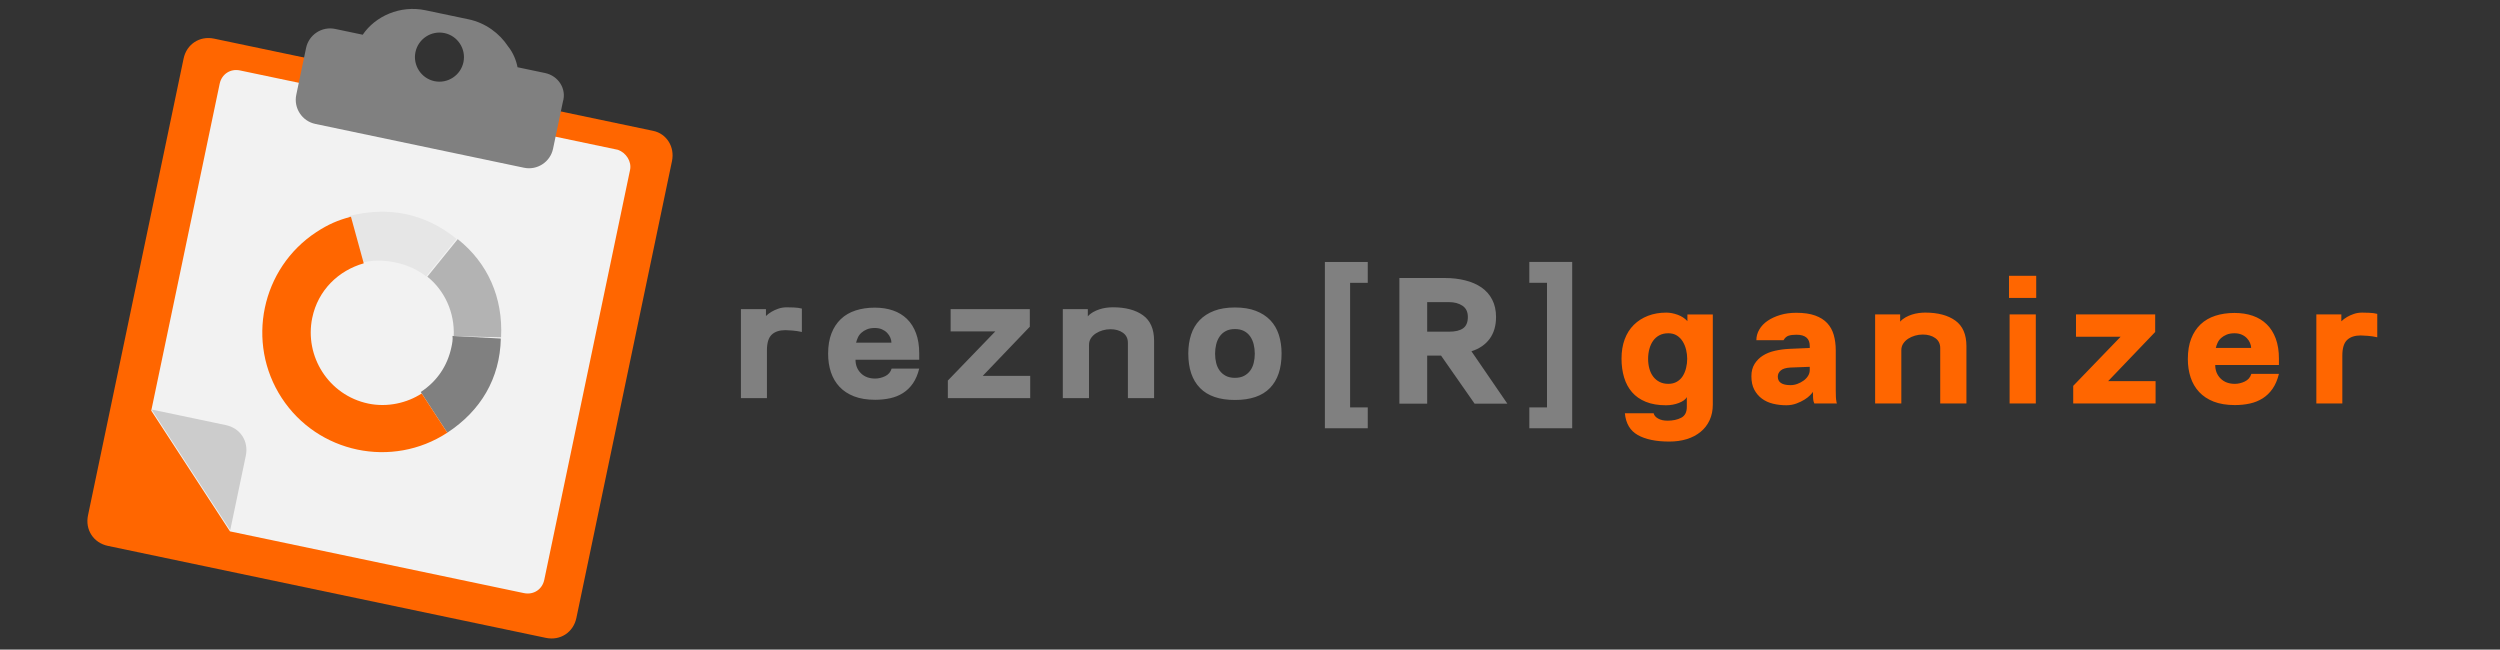 <?xml version="1.0" encoding="UTF-8" standalone="no"?>
<svg
   xmlns:dc="http://purl.org/dc/elements/1.1/"
   xmlns:cc="http://creativecommons.org/ns#"
   xmlns:rdf="http://www.w3.org/1999/02/22-rdf-syntax-ns#"
   xmlns:svg="http://www.w3.org/2000/svg"
   xmlns="http://www.w3.org/2000/svg"
   xmlns:sodipodi="http://sodipodi.sourceforge.net/DTD/sodipodi-0.dtd"
   xmlns:inkscape="http://www.inkscape.org/namespaces/inkscape"
   version="1.1"
   width="254"
   height="66"
   id="svg3808"
   viewBox="0 0 254 66"
   sodipodi:docname="reznorganizer-logo.svg"
   inkscape:version="0.92.4 (5da689c313, 2019-01-14)">
  <rect x="0" y="0" width="254" height="66" fill="#333333" stroke="none"/>
  <defs
     id="defs3812" />
  <sodipodi:namedview
     pagecolor="#ffffff"
     bordercolor="#666666"
     borderopacity="1"
     objecttolerance="10"
     gridtolerance="10"
     guidetolerance="10"
     inkscape:pageopacity="0"
     inkscape:pageshadow="2"
     inkscape:window-width="1920"
     inkscape:window-height="1021"
     id="namedview3810"
     showgrid="false"
     inkscape:zoom="0.56064347"
     inkscape:cx="1032.4123"
     inkscape:cy="300.45744"
     inkscape:window-x="-4"
     inkscape:window-y="-4"
     inkscape:window-maximized="1"
     inkscape:current-layer="svg3808"
     fit-margin-top="0"
     fit-margin-left="0"
     fit-margin-right="0"
     fit-margin-bottom="0" />
  <path
     d="M 0,0 H 254 V 66 H 0 Z"
     style="fill:none;stroke-width:1.274"
     id="path3780"
     inkscape:connector-curvature="0" />
  <path
     d="M 66.372,13.297 21.75,3.926 C 20.287,3.619 18.96,4.488 18.653,5.953 L 8.941,52.361 c -0.307,1.466 0.561,2.795 2.024,3.102 l 44.499,9.345 c 1.463,0.307 2.79,-0.562 3.097,-2.027 L 68.273,16.374 c 0.307,-1.466 -0.561,-2.795 -1.902,-3.077 z"
     style="fill:#ff6600;fill-rule:evenodd;stroke-width:1.274"
     id="path3782"
     inkscape:connector-curvature="0" />
  <path
     d="m 64.014,17.264 -8.716,41.645 c -0.204,0.977 -1.089,1.556 -2.065,1.351 L 23.364,53.987 15.367,41.726 22.319,8.508 C 22.523,7.531 23.408,6.952 24.383,7.157 l 38.404,8.065 c 0.828,0.301 1.406,1.188 1.227,2.043 z"
     style="fill:#f2f2f2;fill-rule:evenodd;stroke-width:1.274"
     id="path3784"
     inkscape:connector-curvature="0" />
  <path
     d="m 24.975,46.294 c 0.307,-1.466 -0.56,-2.795 -2.023,-3.102 l -7.559,-1.587 7.998,12.262 c 1.27e-4,-1.3e-4 1.585,-7.572 1.585,-7.572 z"
     style="fill:#cccccc;fill-rule:evenodd;stroke-width:1.274"
     id="path3786"
     inkscape:connector-curvature="0" />
  <path
     d="M 55.383,7.42 52.579,6.831 C 52.463,6.169 52.129,5.334 51.622,4.717 50.754,3.388 49.323,2.322 47.616,1.964 L 43.227,1.042 C 40.667,0.504 38.14,1.631 36.852,3.528 L 34.048,2.939 c -1.341,-0.282 -2.668,0.587 -2.95,1.931 l -0.997,4.763 c -0.281,1.343 0.586,2.673 1.927,2.955 l 21.213,4.455 c 1.341,0.282 2.668,-0.587 2.949,-1.93 l 0.997,-4.763 C 57.592,9.031 56.725,7.701 55.383,7.42 Z m -11.246,0.826 c -1.341,-0.282 -2.208,-1.611 -1.927,-2.954 0.281,-1.343 1.608,-2.212 2.949,-1.931 1.341,0.282 2.208,1.611 1.927,2.955 -0.281,1.343 -1.608,2.212 -2.95,1.93 z"
     style="fill:#808080;fill-rule:evenodd;stroke-width:1.274"
     id="path3788"
     inkscape:connector-curvature="0" />
  <path
     d="m 45.445,43.963 -2.698,-4.136 c 1.622,-1.062 2.711,-2.618 3.12,-4.572 0.077,-0.366 0.153,-0.733 0.108,-1.125 l 4.908,0.266 c -0.086,4.061 -2.047,7.347 -5.439,9.567 z"
     style="fill:#808080;fill-rule:evenodd;stroke-width:1.274"
     id="path3790"
     inkscape:connector-curvature="0" />
  <path
     d="m 50.909,34.273 -4.812,-0.118 c 0.12,-2.397 -0.934,-4.658 -2.68,-6.045 l 3.089,-3.813 c 3.056,2.427 4.611,5.941 4.403,9.977 z"
     style="fill:#b3b3b3;fill-rule:evenodd;stroke-width:1.274"
     id="path3792"
     inkscape:connector-curvature="0" />
  <path
     d="m 46.384,24.271 -3.089,3.814 c -0.873,-0.693 -1.919,-1.168 -3.138,-1.424 -1.219,-0.256 -2.367,-0.242 -3.445,0.042 l -1.3,-4.735 c 4.041,-1.064 7.82,-0.27 10.972,2.304 z"
     style="fill:#e6e6e6;fill-rule:evenodd;stroke-width:1.274"
     id="path3794"
     inkscape:connector-curvature="0" />
  <path
     d="m 45.445,43.963 c -5.604,3.668 -13.163,2.08 -16.824,-3.533 -3.662,-5.614 -2.077,-13.185 3.527,-16.853 1.18,-0.772 2.161,-1.204 3.508,-1.558 l 1.3,4.735 c -2.572,0.735 -4.643,2.722 -5.23,5.531 -0.818,3.908 1.662,7.871 5.685,8.716 1.951,0.41 3.958,-0.061 5.433,-1.026 z"
     style="fill:#ff6600;fill-rule:evenodd;stroke-width:1.274"
     id="path3796"
     inkscape:connector-curvature="0" />
  <path
     d="m 79.796,33.543 c -0.605,0 -1.069,0.154 -1.392,0.461 -0.322,0.307 -0.484,0.835 -0.484,1.585 v 4.864 H 75.279 v -9.046 h 2.541 v 0.7 c 0.161,-0.16 0.356,-0.307 0.585,-0.442 0.188,-0.111 0.414,-0.212 0.676,-0.304 0.262,-0.092 0.548,-0.138 0.857,-0.138 0.161,0 0.4,0.006 0.716,0.018 0.316,0.013 0.588,0.049 0.817,0.111 v 2.377 c -0.323,-0.074 -0.649,-0.123 -0.978,-0.148 -0.33,-0.024 -0.561,-0.037 -0.696,-0.037 z m 10.773,1.272 c 0,-0.16 -0.037,-0.329 -0.111,-0.507 -0.074,-0.178 -0.181,-0.341 -0.323,-0.488 -0.141,-0.148 -0.316,-0.267 -0.524,-0.359 -0.209,-0.092 -0.454,-0.138 -0.736,-0.138 -0.309,0 -0.575,0.046 -0.797,0.138 -0.222,0.092 -0.41,0.209 -0.564,0.35 -0.155,0.141 -0.272,0.301 -0.353,0.479 -0.081,0.178 -0.141,0.353 -0.182,0.525 z m 2.823,2.634 c -0.148,0.602 -0.363,1.105 -0.645,1.511 -0.282,0.405 -0.618,0.731 -1.008,0.976 -0.39,0.246 -0.824,0.421 -1.301,0.525 -0.477,0.104 -0.984,0.157 -1.522,0.157 -0.834,0 -1.549,-0.117 -2.148,-0.35 -0.598,-0.233 -1.092,-0.559 -1.482,-0.977 -0.39,-0.418 -0.679,-0.912 -0.867,-1.483 -0.188,-0.571 -0.282,-1.194 -0.282,-1.87 0,-0.798 0.114,-1.489 0.343,-2.073 0.229,-0.583 0.548,-1.069 0.958,-1.456 0.41,-0.387 0.907,-0.676 1.492,-0.866 0.585,-0.191 1.234,-0.286 1.946,-0.286 0.685,0 1.304,0.095 1.855,0.286 0.551,0.19 1.025,0.479 1.422,0.866 0.397,0.387 0.702,0.872 0.918,1.456 0.215,0.583 0.322,1.262 0.322,2.036 V 36.546 h -6.473 c 0,0.553 0.181,1.01 0.545,1.373 0.363,0.362 0.847,0.543 1.452,0.543 0.336,0 0.672,-0.08 1.008,-0.239 0.336,-0.16 0.558,-0.418 0.665,-0.774 z m 11.237,-4.256 -4.779,4.993 h 4.819 v 2.266 h -8.368 v -1.787 l 4.819,-4.993 h -4.537 v -2.266 h 8.046 z m 5.893,-1.787 v 0.737 c 0.148,-0.172 0.326,-0.316 0.534,-0.433 0.208,-0.117 0.427,-0.212 0.655,-0.286 0.228,-0.074 0.461,-0.126 0.695,-0.157 0.236,-0.03 0.454,-0.046 0.655,-0.046 1.29,0 2.312,0.27 3.065,0.81 0.753,0.54 1.129,1.406 1.129,2.598 v 5.822 h -2.662 v -5.619 c 0,-0.442 -0.168,-0.783 -0.504,-1.023 -0.336,-0.239 -0.759,-0.359 -1.27,-0.359 -0.269,0 -0.531,0.037 -0.787,0.111 -0.255,0.074 -0.487,0.178 -0.695,0.313 -0.208,0.135 -0.376,0.301 -0.504,0.498 -0.128,0.196 -0.191,0.418 -0.191,0.663 v 5.417 h -2.662 v -9.046 z m 14.947,-0.166 c 0.82,0 1.526,0.114 2.117,0.341 0.592,0.227 1.082,0.543 1.472,0.949 0.39,0.406 0.679,0.897 0.867,1.474 0.188,0.577 0.282,1.216 0.282,1.916 0,1.523 -0.393,2.69 -1.179,3.501 -0.786,0.81 -1.973,1.216 -3.559,1.216 -1.573,0 -2.756,-0.406 -3.549,-1.216 -0.793,-0.81 -1.19,-1.977 -1.19,-3.501 0,-0.7 0.094,-1.339 0.282,-1.916 0.188,-0.577 0.477,-1.068 0.867,-1.474 0.39,-0.405 0.881,-0.722 1.472,-0.949 0.592,-0.227 1.297,-0.341 2.117,-0.341 z m 0,2.192 c -0.363,0 -0.672,0.068 -0.928,0.203 -0.256,0.135 -0.464,0.319 -0.625,0.553 -0.161,0.233 -0.279,0.5 -0.353,0.802 -0.074,0.301 -0.111,0.617 -0.111,0.949 0,0.332 0.037,0.645 0.111,0.94 0.074,0.295 0.192,0.553 0.353,0.774 0.161,0.221 0.37,0.399 0.625,0.534 0.256,0.135 0.564,0.202 0.928,0.202 0.363,0 0.672,-0.068 0.928,-0.202 0.256,-0.135 0.464,-0.313 0.625,-0.534 0.162,-0.221 0.279,-0.479 0.353,-0.774 0.074,-0.295 0.111,-0.608 0.111,-0.94 0,-0.332 -0.037,-0.648 -0.111,-0.949 -0.074,-0.301 -0.191,-0.568 -0.353,-0.802 -0.161,-0.234 -0.369,-0.418 -0.625,-0.553 -0.255,-0.135 -0.565,-0.203 -0.928,-0.203 z"
     style="fill:#808080;fill-rule:evenodd;stroke-width:1.274"
     id="path3798"
     inkscape:connector-curvature="0" />
  <path
     d="m 134.608,26.616 h 4.356 v 2.119 h -1.794 v 12.657 h 1.794 v 2.119 h -4.356 z"
     style="fill:#808080;fill-rule:evenodd;stroke-width:1.274"
     id="path3800"
     inkscape:connector-curvature="0" />
  <path
     d="m 149.82,41.013 -3.408,-4.882 h -1.411 v 4.882 h -2.823 V 28.245 h 4.618 c 0.739,0 1.428,0.08 2.067,0.24 0.638,0.16 1.19,0.399 1.653,0.718 0.464,0.32 0.827,0.731 1.089,1.235 0.262,0.504 0.393,1.093 0.393,1.769 0,0.884 -0.215,1.621 -0.645,2.211 -0.43,0.589 -1.048,1.013 -1.855,1.271 l 3.65,5.324 z m -4.819,-10.317 v 3.003 h 2.218 c 0.646,0 1.126,-0.117 1.442,-0.35 0.316,-0.234 0.473,-0.614 0.473,-1.142 0,-0.516 -0.181,-0.897 -0.545,-1.142 -0.363,-0.246 -0.82,-0.369 -1.371,-0.369 z"
     style="fill:#808080;fill-rule:evenodd;stroke-width:1.274"
     id="path3802"
     inkscape:connector-curvature="0" />
  <path
     d="m 159.735,43.51 h -4.355 v -2.119 h 1.795 V 28.734 h -1.795 v -2.119 h 4.355 z"
     style="fill:#808080;fill-rule:evenodd;stroke-width:1.274"
     id="path3804"
     inkscape:connector-curvature="0" />
  <path
     d="m 168.012,41.986 c 0.04,0.209 0.188,0.387 0.444,0.534 0.255,0.148 0.578,0.221 0.968,0.221 0.538,0 0.998,-0.098 1.382,-0.295 0.383,-0.197 0.575,-0.565 0.575,-1.106 v -0.995 c -0.121,0.234 -0.387,0.43 -0.796,0.59 -0.41,0.16 -0.85,0.24 -1.321,0.24 -0.793,0 -1.475,-0.117 -2.047,-0.35 -0.571,-0.233 -1.038,-0.559 -1.401,-0.976 -0.363,-0.418 -0.632,-0.918 -0.807,-1.501 -0.175,-0.583 -0.262,-1.219 -0.262,-1.907 0,-0.737 0.107,-1.394 0.322,-1.971 0.215,-0.577 0.524,-1.065 0.928,-1.465 0.403,-0.399 0.884,-0.706 1.442,-0.921 0.558,-0.215 1.179,-0.323 1.865,-0.323 0.349,0 0.726,0.07 1.129,0.212 0.403,0.141 0.739,0.359 1.008,0.654 v -0.681 h 2.581 v 9.157 c 0,0.59 -0.108,1.117 -0.323,1.585 -0.215,0.467 -0.521,0.863 -0.917,1.188 -0.397,0.325 -0.864,0.571 -1.401,0.737 -0.538,0.166 -1.129,0.249 -1.775,0.249 -1.357,0 -2.426,-0.221 -3.206,-0.663 -0.78,-0.442 -1.217,-1.179 -1.311,-2.211 z m 1.472,-8.125 c -0.336,0 -0.632,0.068 -0.887,0.202 -0.255,0.135 -0.467,0.32 -0.635,0.553 -0.168,0.234 -0.296,0.51 -0.383,0.829 -0.087,0.32 -0.131,0.657 -0.131,1.013 0,0.356 0.044,0.691 0.131,1.004 0.087,0.313 0.218,0.583 0.393,0.81 0.175,0.227 0.39,0.405 0.645,0.534 0.255,0.129 0.551,0.193 0.887,0.193 0.336,0 0.628,-0.074 0.877,-0.221 0.249,-0.148 0.447,-0.341 0.595,-0.581 0.148,-0.239 0.259,-0.513 0.333,-0.82 0.074,-0.307 0.111,-0.614 0.111,-0.921 0,-0.307 -0.037,-0.614 -0.111,-0.921 -0.074,-0.307 -0.188,-0.586 -0.343,-0.838 -0.154,-0.252 -0.353,-0.454 -0.595,-0.608 -0.242,-0.154 -0.538,-0.23 -0.887,-0.23 z m 8.963,0.7 c 0,-0.381 0.101,-0.743 0.302,-1.087 0.202,-0.344 0.484,-0.639 0.847,-0.885 0.363,-0.246 0.79,-0.442 1.28,-0.589 0.491,-0.148 1.032,-0.221 1.623,-0.221 0.767,0 1.405,0.092 1.916,0.276 0.511,0.184 0.921,0.442 1.23,0.774 0.309,0.331 0.531,0.734 0.666,1.207 0.135,0.473 0.202,0.992 0.202,1.557 v 4.053 c 0,0.553 0.02,0.921 0.061,1.105 0.013,0.123 0.033,0.203 0.06,0.24 h -2.299 c -0.027,-0.049 -0.054,-0.123 -0.081,-0.221 -0.041,-0.159 -0.061,-0.479 -0.061,-0.958 -0.04,0.074 -0.134,0.188 -0.282,0.341 -0.148,0.154 -0.34,0.304 -0.575,0.451 -0.235,0.147 -0.511,0.28 -0.827,0.396 -0.316,0.117 -0.655,0.175 -1.018,0.175 -0.47,0 -0.921,-0.052 -1.351,-0.157 -0.43,-0.104 -0.807,-0.276 -1.129,-0.515 -0.323,-0.24 -0.581,-0.544 -0.776,-0.912 -0.195,-0.368 -0.292,-0.823 -0.292,-1.363 0,-0.491 0.107,-0.909 0.323,-1.253 0.215,-0.344 0.497,-0.626 0.847,-0.847 0.349,-0.221 0.756,-0.384 1.22,-0.488 0.464,-0.104 0.944,-0.169 1.442,-0.194 l 2.097,-0.092 v -0.203 c 0,-0.761 -0.451,-1.142 -1.351,-1.142 -0.336,0 -0.605,0.034 -0.807,0.102 -0.202,0.068 -0.37,0.218 -0.504,0.451 z m 3.468,4.569 c 0.242,0 0.477,-0.043 0.705,-0.129 0.229,-0.086 0.437,-0.196 0.626,-0.332 0.188,-0.135 0.339,-0.295 0.453,-0.479 0.114,-0.184 0.172,-0.381 0.172,-0.59 v -0.331 l -1.956,0.074 c -0.457,0.024 -0.786,0.123 -0.988,0.295 -0.201,0.172 -0.302,0.381 -0.302,0.627 0,0.577 0.43,0.866 1.291,0.866 z m 11.141,-7.185 v 0.737 c 0.148,-0.172 0.326,-0.316 0.534,-0.433 0.208,-0.117 0.427,-0.212 0.655,-0.286 0.228,-0.074 0.461,-0.126 0.695,-0.157 0.235,-0.03 0.454,-0.046 0.655,-0.046 1.291,0 2.312,0.27 3.065,0.811 0.752,0.54 1.129,1.406 1.129,2.598 v 5.822 h -2.662 v -5.619 c 0,-0.442 -0.168,-0.783 -0.504,-1.023 -0.336,-0.239 -0.759,-0.359 -1.27,-0.359 -0.269,0 -0.531,0.037 -0.787,0.111 -0.255,0.074 -0.487,0.178 -0.695,0.313 -0.208,0.135 -0.376,0.301 -0.504,0.497 -0.128,0.196 -0.192,0.418 -0.192,0.663 v 5.417 h -2.662 v -9.046 z m 11.12,9.046 v -9.046 h 2.662 v 9.046 z m -0.061,-10.723 V 28.021 h 2.763 v 2.248 z m 14.851,3.464 -4.779,4.993 h 4.82 v 2.266 h -8.368 v -1.787 l 4.819,-4.993 h -4.537 v -2.266 h 8.046 z m 9.75,1.621 c 0,-0.16 -0.038,-0.329 -0.112,-0.507 -0.074,-0.178 -0.181,-0.341 -0.322,-0.488 -0.141,-0.147 -0.316,-0.267 -0.524,-0.359 -0.209,-0.092 -0.454,-0.138 -0.736,-0.138 -0.309,0 -0.575,0.046 -0.797,0.138 -0.222,0.092 -0.41,0.209 -0.565,0.35 -0.155,0.141 -0.272,0.301 -0.353,0.479 -0.081,0.178 -0.141,0.353 -0.182,0.525 z m 2.823,2.634 c -0.148,0.602 -0.363,1.105 -0.645,1.511 -0.282,0.405 -0.618,0.731 -1.008,0.976 -0.39,0.246 -0.823,0.421 -1.3,0.525 -0.477,0.105 -0.985,0.157 -1.522,0.157 -0.834,0 -1.55,-0.117 -2.148,-0.35 -0.598,-0.233 -1.092,-0.559 -1.482,-0.977 -0.39,-0.418 -0.679,-0.912 -0.867,-1.483 -0.188,-0.571 -0.282,-1.194 -0.282,-1.87 0,-0.798 0.114,-1.489 0.342,-2.073 0.229,-0.583 0.548,-1.069 0.958,-1.455 0.41,-0.387 0.907,-0.676 1.492,-0.866 0.585,-0.191 1.233,-0.286 1.946,-0.286 0.685,0 1.304,0.095 1.855,0.286 0.551,0.19 1.025,0.479 1.422,0.866 0.397,0.387 0.702,0.872 0.917,1.455 0.215,0.583 0.323,1.262 0.323,2.036 v 0.645 h -6.473 c 0,0.553 0.182,1.01 0.544,1.373 0.363,0.362 0.847,0.543 1.452,0.543 0.336,0 0.672,-0.08 1.008,-0.239 0.336,-0.16 0.558,-0.418 0.665,-0.774 z m 8.318,-3.906 c -0.605,0 -1.069,0.154 -1.392,0.461 -0.323,0.307 -0.484,0.835 -0.484,1.585 v 4.864 h -2.641 v -9.046 h 2.54 v 0.7 c 0.162,-0.159 0.357,-0.307 0.585,-0.442 0.188,-0.111 0.414,-0.212 0.675,-0.304 0.262,-0.092 0.548,-0.138 0.857,-0.138 0.161,0 0.4,0.006 0.716,0.018 0.316,0.013 0.589,0.049 0.817,0.111 v 2.377 c -0.322,-0.074 -0.649,-0.123 -0.978,-0.147 -0.329,-0.025 -0.562,-0.037 -0.696,-0.037 z"
     style="fill:#ff6600;fill-rule:evenodd;stroke-width:1.274"
     id="path3806"
     inkscape:connector-curvature="0" />
</svg>
